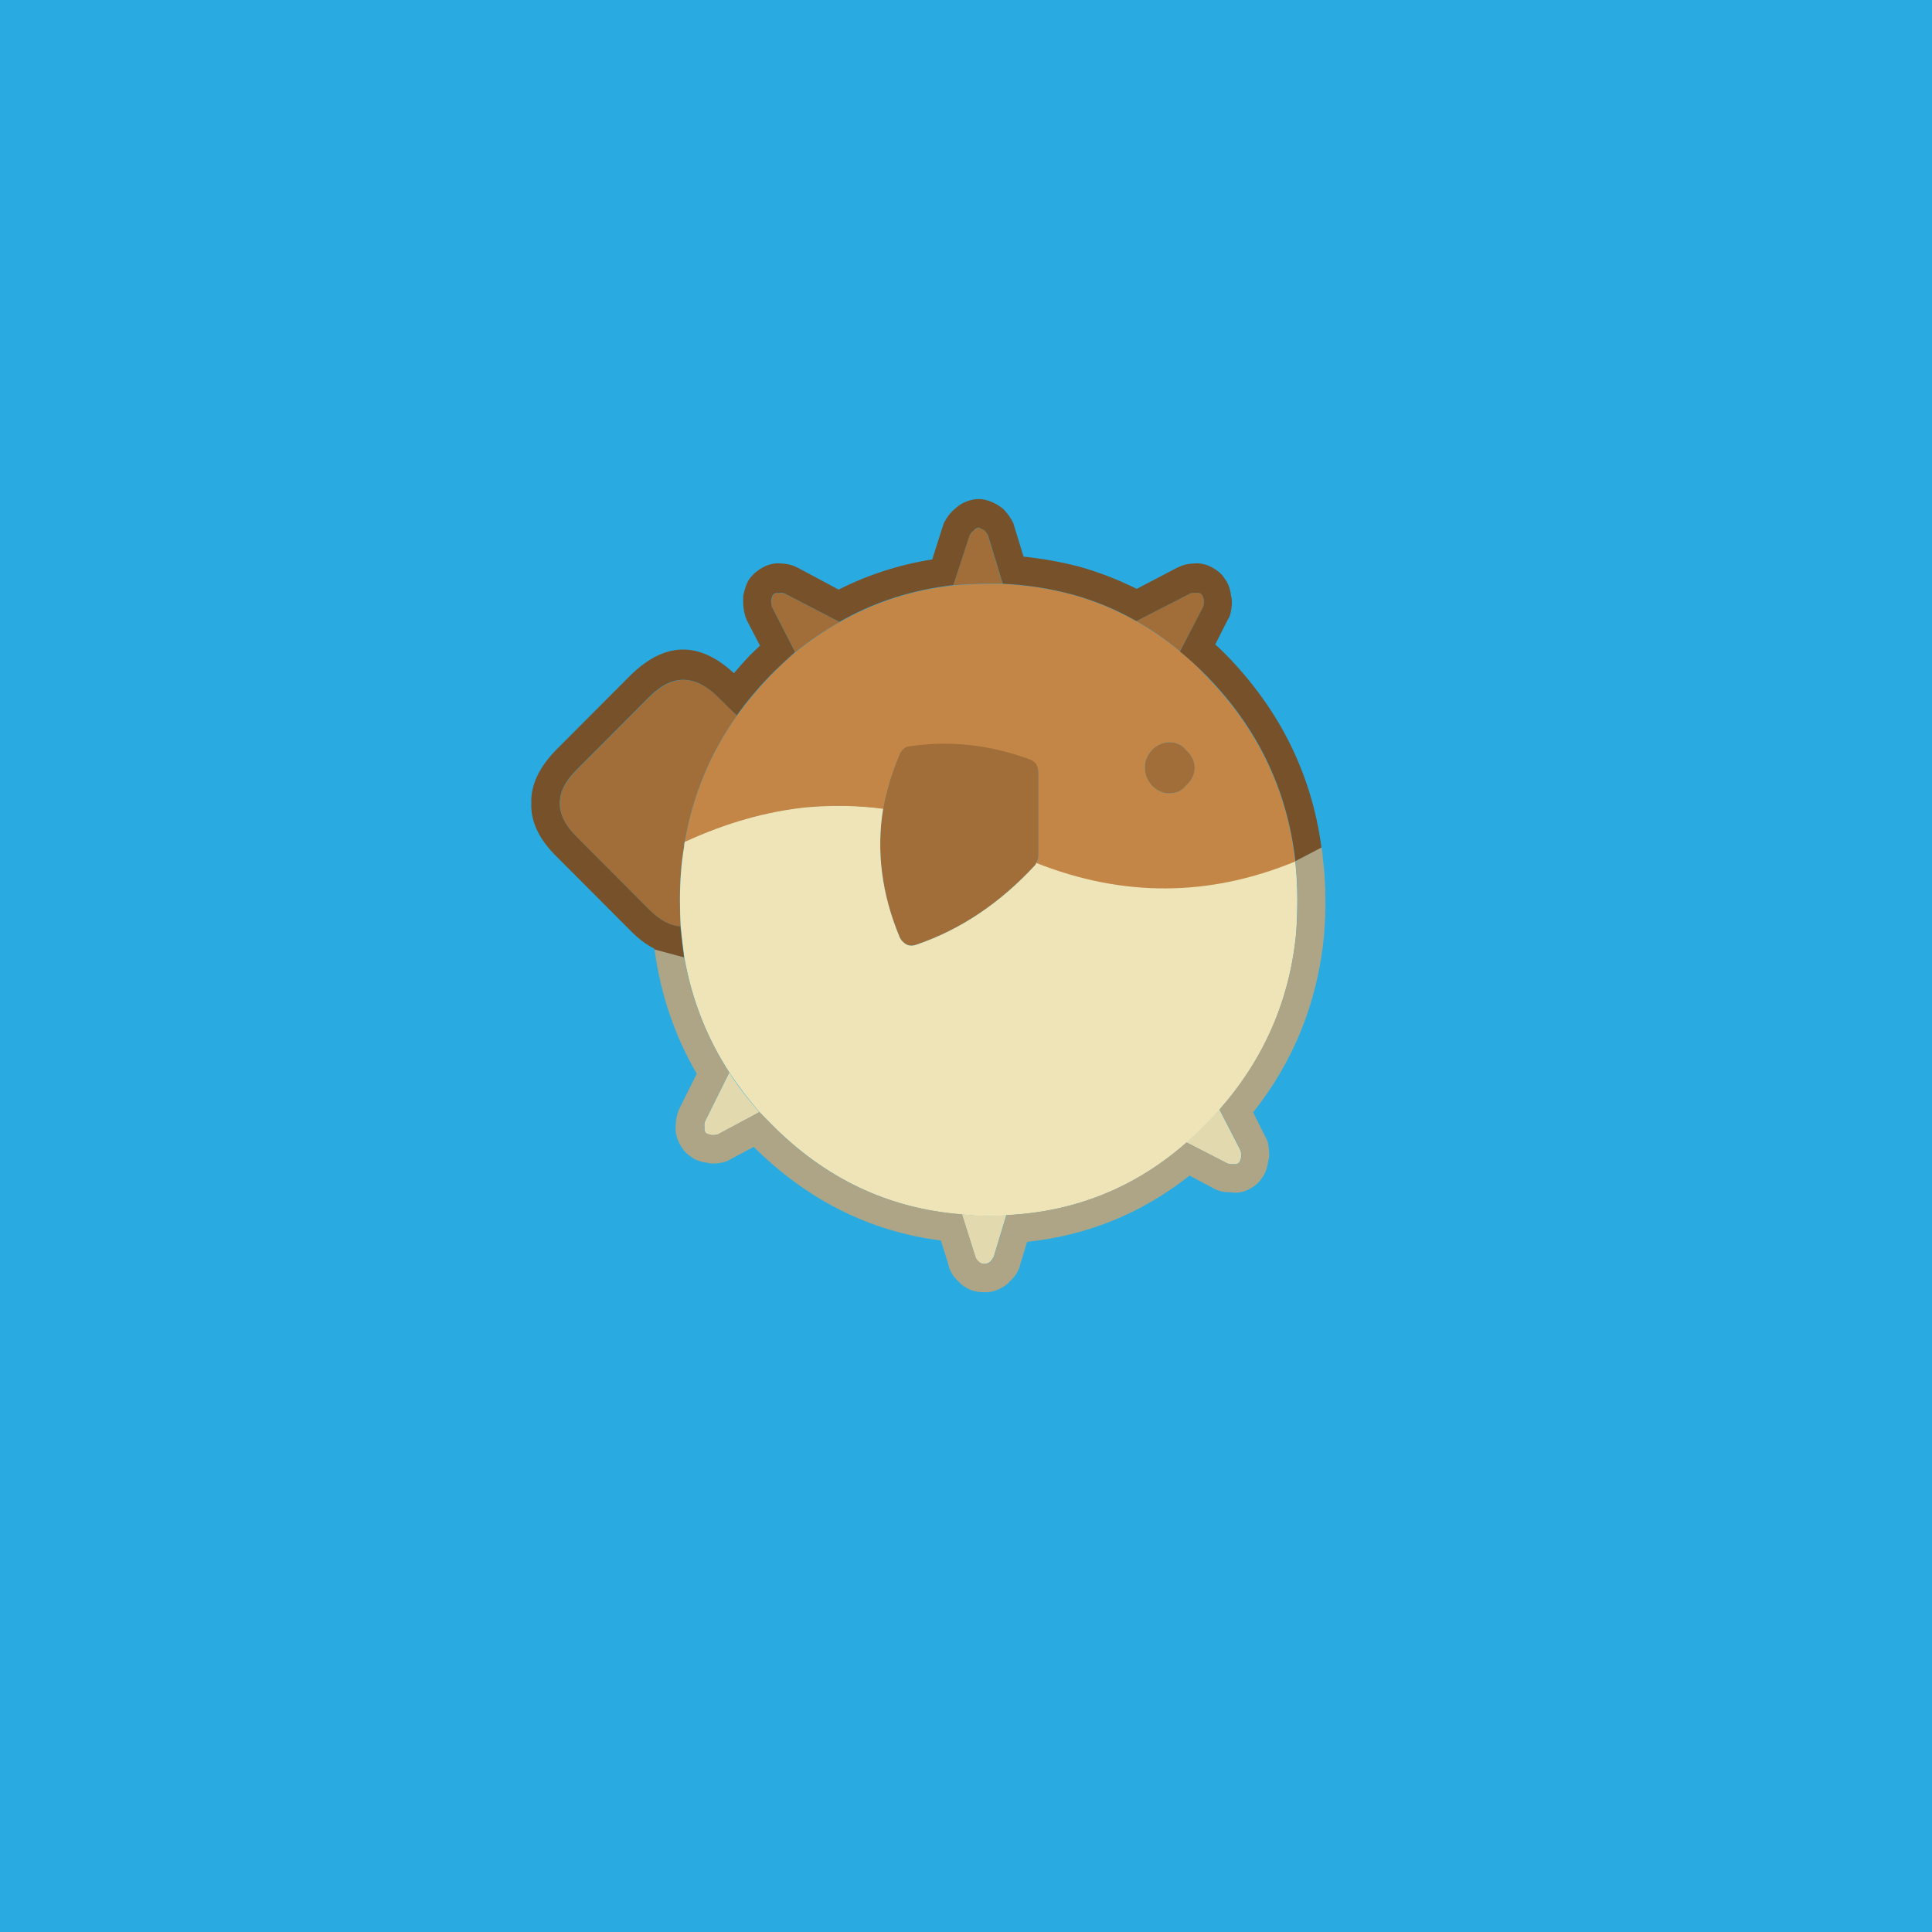 <?xml version="1.0" encoding="utf-8"?>
<!-- Generator: Adobe Illustrator 22.0.1, SVG Export Plug-In . SVG Version: 6.00 Build 0)  -->
<svg version="1.1" xmlns="http://www.w3.org/2000/svg" xmlns:xlink="http://www.w3.org/1999/xlink" x="0px" y="0px"
	 viewBox="0 0 1024 1024" style="enable-background:new 0 0 1024 1024;" xml:space="preserve">
<style type="text/css">
	.st0{fill:#29ABE2;}
	.st1{fill:#E2D9AE;}
	.st2{fill:#A16E39;}
	.st3{fill:#EEE4B7;}
	.st4{fill:#ADA585;}
	.st5{fill:#C48647;}
	.st6{fill:#775129;}
</style>
<g id="Background">
	<rect x="0" y="0" class="st0" width="1024" height="1024"/>
</g>
<g id="Layer_1">
	<g transform="matrix( 1, 0, 0, 1, 0,0) ">
		<g>
			<g id="Layer0_119_FILL">
				<path class="st1" d="M377.5,601.7c1,0,2-0.1,3-0.4l22-11.8c-5.9-6.7-11.3-13.7-16-21l-12.7,25.6c-0.5,1-0.6,2.2-0.4,3.4
					c-0.2,1,0,2,0.7,3.1C374.9,601.1,376,601.5,377.5,601.7 M524,644.4c-4.8,0-9.5-0.3-14.2-0.8l7.1,22.5c0.2,1,0.9,1.9,1.9,2.7
					c0.7,0.8,1.7,1.1,3,1.1c1,0,2-0.4,3-1.1c0.7-0.8,1.4-1.7,1.9-2.7l6.7-22.1C530.3,644.3,527.2,644.4,524,644.4 M646.3,588
					c-2.1,2.4-4.4,4.9-6.7,7.2c-3.5,3.6-7.1,7-10.8,10.3l21.6,11.1c1,0.5,2.1,0.6,3.4,0.4c1,0.3,2,0,3-0.8c0.5-0.8,0.9-1.9,1.1-3.4
					c0-1-0.1-2-0.4-3.1L646.3,588z"/>
				<path class="st2" d="M476.7,399.9c-4,9.6-6.9,19.1-8.6,28.6c-3.7,22.6-0.8,45.3,8.6,67.9c0.7,1.8,2,3.2,3.7,4.2
					c1.7,0.8,3.6,0.8,5.6,0c23.1-7.9,44-21.9,62.6-42c0.4-0.4,0.6-0.9,0.7-1.5c0.7-1.1,1.1-2.4,1.1-3.8v-43.9c0-1.8-0.4-3.3-1.1-4.6
					c-1-1.3-2.2-2.2-3.7-2.7c-21.1-7.6-42.1-9.9-63-6.9c-1.5,0-2.7,0.5-3.7,1.5C477.9,397.6,477.2,398.6,476.7,399.9 M390.6,379.3
					l-10.1-9.9c-12.2-12-24.2-12-36.2,0l-38.4,38.5c-12.2,12-12.2,23.9,0,35.9l38.4,38.5c5.5,5.5,11,8.4,16.4,8.8
					c-0.2-4.6-0.4-9.3-0.4-14.1c0-9.9,0.7-19.3,2.2-28.2c0-1,0.1-1.9,0.4-2.7C367.2,421.7,376.3,399.4,390.6,379.3 M408.8,318.6
					c0,1,0.1,2,0.4,3.1l12.3,24c7.6-6.1,15.4-11.4,23.5-16l-28.7-14.9c-1-0.5-2.1-0.6-3.4-0.4c-1-0.3-2,0-3,0.8
					C409.4,315.9,409.1,317.1,408.8,318.6 M518.8,279.7c-1.2,0.3-2.2,0.9-3,1.9c-0.7,0.5-1.4,1.3-1.9,2.3l-8.6,26.3
					c6.1-0.5,12.3-0.8,18.6-0.8c2.6,0,5,0,7.5,0l-7.8-25.6c-0.5-1-1.1-1.9-1.9-2.7C520.5,280.4,519.5,279.9,518.8,279.7
					 M619.8,393.4c-3.5,0-6.6,1.4-9.3,4.2c-2.5,2.8-3.7,5.9-3.7,9.2c0,3.6,1.2,6.7,3.7,9.5c2.7,2.8,5.8,4.2,9.3,4.2
					c3.7,0,6.7-1.4,8.9-4.2c3-2.8,4.5-6,4.5-9.5c0-3.3-1.5-6.4-4.5-9.2C626.5,394.8,623.5,393.4,619.8,393.4 M637.7,321.6
					c0.2-1,0.4-2,0.4-3.1c-0.2-1.5-0.6-2.7-1.1-3.4c-1-0.8-2-1-3-0.8c-1.2-0.3-2.4-0.1-3.4,0.4l-28.3,14.5c8.1,4.6,15.8,9.9,23.1,16
					L637.7,321.6z"/>
				<path class="st3" d="M687.6,476.9c0-7.1-0.4-14-1.1-20.6c-45.5,18.8-91.2,19-137.2,0.8c-0.1,0.6-0.4,1.1-0.7,1.5
					c-18.6,20.1-39.5,34.1-62.6,42c-2,0.8-3.9,0.8-5.6,0c-1.7-1-3-2.4-3.7-4.2c-9.4-22.7-12.3-45.3-8.6-67.9
					c-13.4-1.7-26.9-2-40.6-0.8c-21.3,2.2-42.8,8.3-64.5,18.3c-0.2,0.8-0.4,1.7-0.4,2.7c-1.5,8.9-2.2,18.3-2.2,28.2
					c0,4.8,0.1,9.5,0.4,14.1c0.5,5.7,1.2,11.1,1.9,16.4c3.9,22.1,11.8,42.5,23.9,61.1c4.8,7.2,10.1,14.2,16,21
					c1.9,1.9,3.7,3.8,5.6,5.7c28.7,29.3,62.6,45.5,101.8,48.5c4.6,0.5,9.4,0.8,14.2,0.8c3.2,0,6.3-0.1,9.3-0.4
					c36.4-1.8,68.2-14.6,95.4-38.5c3.7-3.3,7.3-6.7,10.8-10.3c2.3-2.4,4.6-4.8,6.7-7.2c23.7-26.9,37.2-58.1,40.6-93.5
					C687.4,488.6,687.6,482.8,687.6,476.9z"/>
				<path class="st4" d="M701.1,454.4c-0.1-1.7-0.3-3.5-0.7-5.3l-13.8,7.2c0.7,6.6,1.1,13.5,1.1,20.6c0,5.9-0.2,11.7-0.7,17.6
					c-3.4,35.4-17,66.6-40.6,93.5l11.2,21.7c0.2,1,0.4,2,0.4,3.1c-0.2,1.5-0.6,2.7-1.1,3.4c-1,0.8-2,1-3,0.8
					c-1.2,0.3-2.4,0.1-3.4-0.4l-21.6-11.1c-27.2,23.9-59.1,36.8-95.4,38.5l-6.7,22.1c-0.5,1-1.1,1.9-1.9,2.7c-1,0.8-2,1.1-3,1.1
					c-1.2,0-2.2-0.4-3-1.1c-1-0.8-1.6-1.7-1.9-2.7l-7.1-22.5c-39.2-3-73.1-19.1-101.8-48.5c-1.9-1.9-3.7-3.8-5.6-5.7l-22,11.8
					c-1,0.3-2,0.4-3,0.4c-1.5-0.3-2.6-0.6-3.4-1.1c-0.7-1-1-2-0.7-3.1c-0.2-1.3-0.1-2.4,0.4-3.4l12.7-25.6
					c-12-18.6-20-38.9-23.9-61.1l-15.7-4.2c3.2,23.9,10.7,45.9,22.4,66l-8.9,17.9l0,0c-1.4,2.7-2.1,5.6-2.2,8.8
					c-0.6,4.6,0.7,9.2,4.1,13.7c1.1,1.4,2.3,2.6,3.7,3.4c2,1.7,5,2.9,8.9,3.4c1,0.3,1.8,0.4,2.6,0.4c2.2,0,4.3-0.2,6.3-0.8
					c1.3-0.3,2.4-0.8,3.4-1.5l12.3-6.5c28.5,28.2,61.5,44.8,99.2,49.6l3.7,11.8c0.7,3.9,2.6,7.2,5.6,9.9c3.5,3.8,8.1,5.8,13.8,5.7
					c4,0.2,8-1.2,11.9-4.2c0.6-0.4,1.1-0.9,1.5-1.5c2-1.8,3.6-3.9,4.8-6.5c0.3-0.8,0.6-1.5,0.7-2.3l3.7-12.2
					c32.1-3.4,60.8-15.1,86.1-35.1l13,6.9c2.6,1.4,5.5,2,8.6,1.9c4.5,0.9,9-0.4,13.4-3.8c1.4-1.1,2.5-2.4,3.4-3.8
					c1.7-2,2.8-5.2,3.4-9.5c0.3-0.7,0.4-1.5,0.4-2.3c0-2.2-0.2-4.5-0.7-6.9c-0.3-1.1-0.8-2.2-1.5-3.4l-6.3-12.6
					c21.7-27.4,34.2-58.7,37.6-93.9v-0.4c0.5-6.2,0.8-12.4,0.7-18.7C702.5,469.2,702,461.7,701.1,454.4z"/>
				<path class="st5" d="M625.4,345.3c-7.3-6.1-15-11.4-23.1-16c-10.7-6.1-22-10.8-33.9-14.1c-11.8-3.2-24.1-5.1-36.9-5.7
					c-2.4,0-4.9,0-7.5,0c-6.3,0-12.5,0.3-18.6,0.8c-21.8,2.4-41.9,8.9-60.4,19.5c-8.1,4.6-15.9,10-23.5,16c-4.6,3.9-9,8.1-13.4,12.6
					c-6.5,6.8-12.4,13.8-17.5,21c-14.2,20.1-23.4,42.4-27.6,66.8c21.7-10,43.1-16.1,64.5-18.3c13.7-1.2,27.2-1,40.6,0.8
					c1.7-9.5,4.6-19,8.6-28.6c0.5-1.3,1.2-2.3,2.2-3.1c1-1,2.2-1.5,3.7-1.5c20.9-3.1,41.9-0.8,63,6.9c1.5,0.5,2.7,1.4,3.7,2.7
					c0.7,1.3,1.1,2.8,1.1,4.6v43.9c0,1.5-0.4,2.7-1.1,3.8c46,18.2,91.7,18,137.2-0.8c-4.2-37.6-19.9-70.3-47-98.1
					C635,353.6,630.3,349.3,625.4,345.3 M610.5,397.6c2.7-2.8,5.8-4.2,9.3-4.2c3.7,0,6.7,1.4,8.9,4.2c3,2.8,4.5,5.9,4.5,9.2
					c0,3.6-1.5,6.7-4.5,9.5c-2.2,2.8-5.2,4.2-8.9,4.2c-3.5,0-6.6-1.4-9.3-4.2c-2.5-2.8-3.7-6-3.7-9.5
					C606.7,403.4,608,400.4,610.5,397.6z"/>
				<path class="st6" d="M650.7,328.5c0.7-1,1.2-2.1,1.5-3.4c0.5-2.1,0.8-4.3,0.7-6.5c0-0.8-0.1-1.7-0.4-2.7
					c-0.5-4.1-1.7-7.1-3.4-9.2c-0.9-1.5-2-2.7-3.4-3.8c-4.4-3.4-8.9-4.8-13.4-4.2c-3.1,0.1-5.9,0.9-8.6,2.3l0,0l-21.2,11.1
					c-9.7-4.8-19.9-8.8-30.6-11.8l0,0c-9.5-2.5-19.4-4.2-29.4-5.3l-4.8-15.6c-0.2-0.8-0.4-1.5-0.7-2.3c-1.2-2.5-2.9-4.8-4.8-6.9
					c-0.8-0.8-1.8-1.5-3-2.3c-2.3-1.4-4.3-2.3-6-2.7c-2.4-0.8-4.9-0.9-7.5-0.4c-3.8,0.8-7,2.4-9.7,5c-2.2,1.8-4.1,4.2-5.6,7.2
					c-0.3,0.7-0.5,1.3-0.7,1.9l-5.6,17.6c-17.5,2.8-34,8.1-49.6,16L423,301l0,0c-2.6-1.4-5.5-2.2-8.6-2.3c-4.5-0.6-9,0.8-13.4,4.2
					c-1.4,1.1-2.6,2.4-3.7,3.8c-1.4,2-2.6,5.1-3.4,9.2c0,1,0,1.9,0,2.7c0,2.2,0.2,4.4,0.7,6.5c0.3,1.3,0.7,2.4,1.1,3.4l7.1,13.7
					c-1.7,1.7-3.5,3.3-5.2,5l-0.4,0.4c-2.8,3-5.5,6-8.2,9.2c-18.6-17.2-36.9-16.7-55.2,1.5l-38.4,38.5c-9.6,9.6-14.2,19.3-13.8,29
					c-0.4,9.7,4.2,19.3,13.8,28.6l38.4,38.5c4.4,4.5,8.7,7.8,13,9.9v0.4l15.7,4.2c-0.7-5.3-1.3-10.7-1.9-16.4
					c-5.4-0.3-10.9-3.3-16.4-8.8l-38.4-38.5c-12.2-12-12.2-23.9,0-35.9l38.4-38.5c11.9-12,24-12,36.2,0l10.1,9.9
					c5.1-7.2,11-14.2,17.5-21c4.4-4.4,8.9-8.6,13.4-12.6l-12.3-24c-0.2-1-0.4-2-0.4-3.1c0.2-1.5,0.6-2.7,1.1-3.4c1-0.8,2-1,3-0.8
					c1.2-0.3,2.4-0.1,3.4,0.4l28.7,14.9c18.5-10.6,38.6-17,60.4-19.5l8.6-26.3c0.5-1,1.1-1.8,1.9-2.3c0.7-1,1.7-1.7,3-1.9
					c0.7,0.3,1.7,0.8,3,1.5c0.7,0.8,1.4,1.7,1.9,2.7l7.8,25.6c12.8,0.6,25.1,2.5,36.9,5.7c12,3.3,23.3,8,33.9,14.1l28.3-14.5
					c1-0.5,2.1-0.6,3.4-0.4c1-0.3,2,0,3,0.8c0.5,0.8,0.9,1.9,1.1,3.4c0,1-0.1,2-0.4,3.1l-12.3,23.7c4.9,4,9.6,8.3,14.2,13
					c27.1,27.7,42.7,60.4,47,98.1l13.8-7.2c-5.2-38.8-22-72.8-50.3-101.9c-1.8-1.8-3.8-3.8-6-5.7L650.7,328.5z"/>
			</g>
		</g>
	</g>
</g>
</svg>
